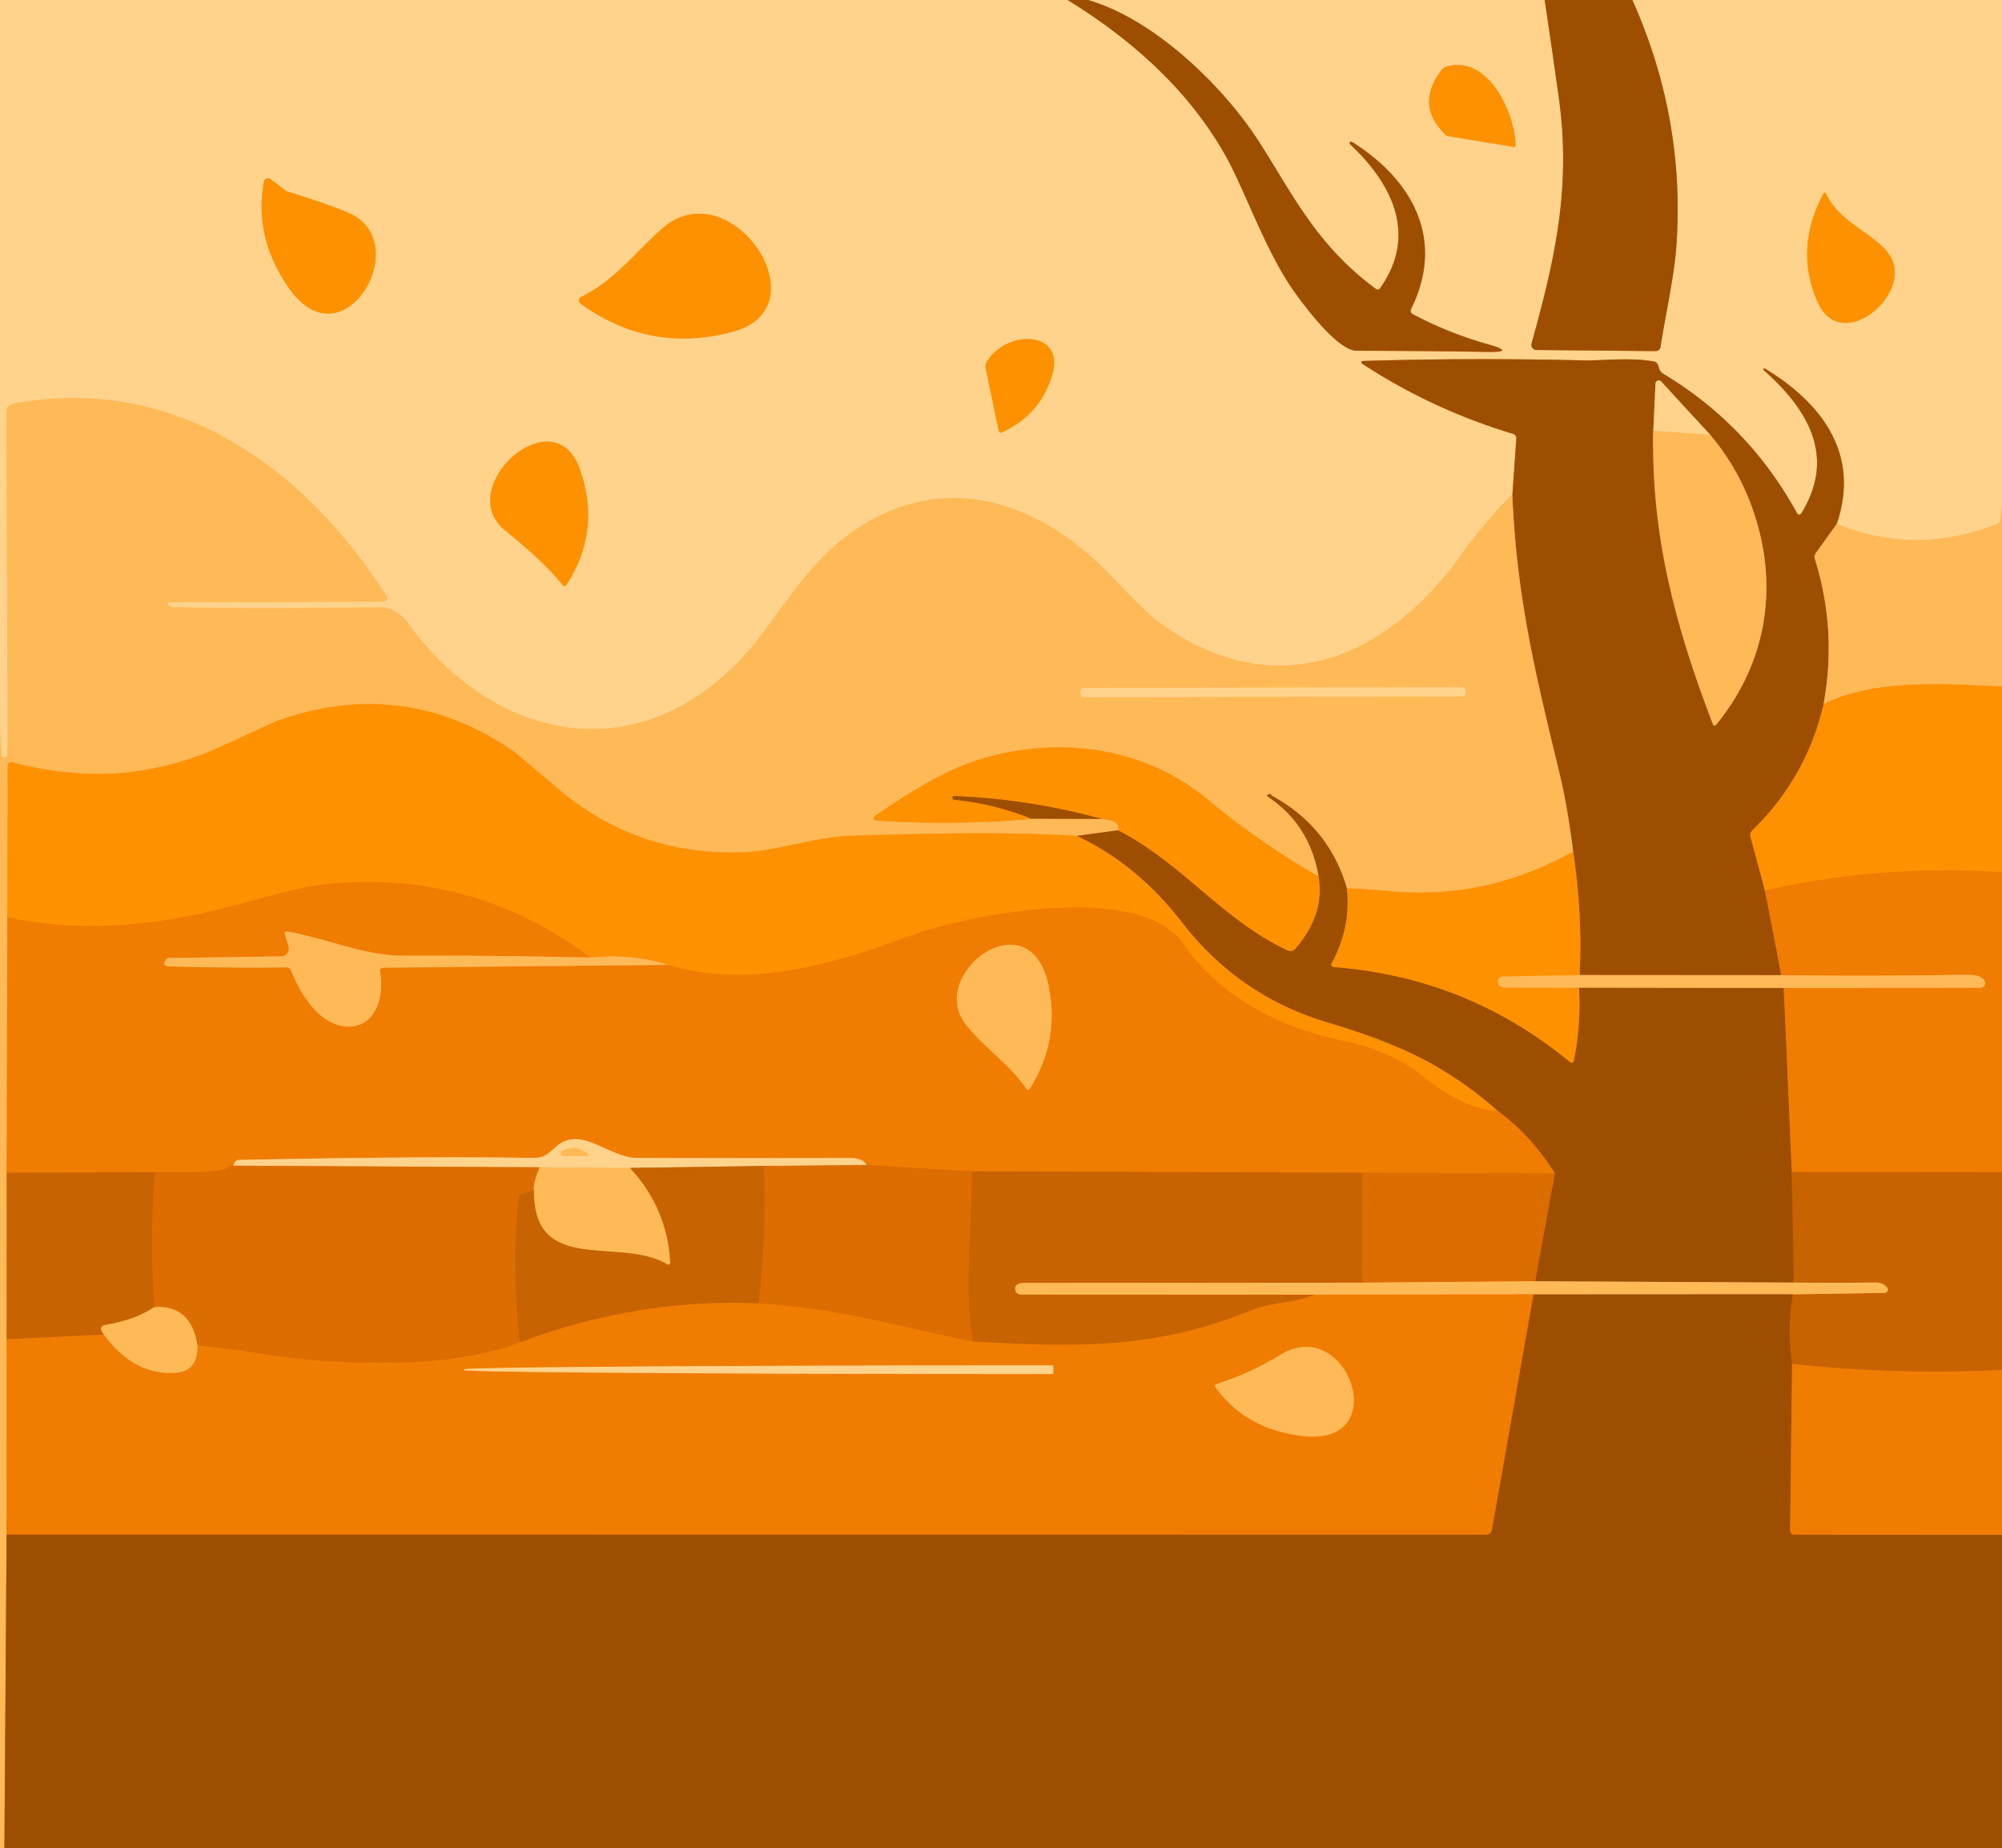 <?xml version="1.0" encoding="UTF-8" standalone="no"?>
<svg xmlns="http://www.w3.org/2000/svg" version="1.2" baseProfile="tiny" viewBox="0.00 0.00 300.00 277.00" width="300.00" height="277.00">
<g stroke-width="5.00" fill="none" stroke-linecap="butt">
<path stroke="#cf9146" vector-effect="non-scaling-stroke" d="
  M 159.98 0.00
  Q 175.91 9.79 183.48 23.03
  C 186.47 28.26 189.54 37.40 193.73 43.40
  C 195.36 45.74 200.42 52.56 203.30 52.56
  Q 214.39 52.60 222.77 52.74
  Q 227.33 52.83 222.94 51.59
  Q 217.10 49.95 211.72 47.09
  Q 211.20 46.81 211.46 46.28
  C 216.62 35.85 211.63 26.92 202.59 21.26
  A 0.23 0.23 0.0 0 0 202.31 21.62
  C 208.55 27.45 212.49 35.16 206.83 43.16
  Q 206.55 43.57 206.15 43.28
  C 196.98 36.54 193.41 28.49 188.40 20.84
  C 183.07 12.71 172.88 2.84 163.03 0.00"
/>
<path stroke="#cf9146" vector-effect="non-scaling-stroke" d="
  M 231.47 0.00
  Q 232.56 7.29 233.58 14.58
  C 235.46 28.07 233.05 38.69 229.50 51.50
  A 0.75 0.75 0.0 0 0 230.21 52.45
  L 248.07 52.62
  A 0.76 0.75 4.8 0 0 248.83 51.98
  C 249.60 47.03 250.87 41.49 251.20 36.93
  Q 252.57 17.82 244.61 0.00"
/>
<path stroke="#ffc671" vector-effect="non-scaling-stroke" d="
  M 300.00 75.55
  L 299.73 77.92
  Q 299.68 78.38 299.25 78.54
  Q 287.05 83.33 275.24 78.51"
/>
<path stroke="#cf9146" vector-effect="non-scaling-stroke" d="
  M 275.24 78.51
  C 278.82 68.00 272.95 60.36 264.45 55.22
  A 0.15 0.15 0.0 0 0 264.28 55.46
  C 270.89 61.32 275.20 68.40 269.92 76.95
  A 0.36 0.36 0.0 0 1 269.29 76.93
  Q 262.09 63.74 249.20 55.99
  Q 248.77 55.73 248.63 55.26
  L 248.47 54.76
  Q 248.31 54.26 247.79 54.17
  C 244.13 53.52 240.07 54.08 237.11 54.01
  Q 220.88 53.61 204.53 54.09
  Q 203.51 54.12 204.37 54.67
  Q 214.79 61.43 226.73 65.02
  A 0.69 0.69 0.0 0 1 227.22 65.73
  L 226.63 74.20"
/>
<path stroke="#ffc671" vector-effect="non-scaling-stroke" d="
  M 226.63 74.20
  Q 222.43 78.24 219.15 82.89
  C 207.83 98.93 190.81 105.95 173.43 93.07
  Q 171.72 91.80 166.58 86.39
  C 155.25 74.46 139.87 69.81 125.91 81.09
  C 120.32 85.61 116.35 92.58 112.68 96.92
  C 96.85 115.69 74.56 111.87 61.13 93.39
  Q 59.37 90.98 56.69 91.02
  Q 37.61 91.29 26.00 90.99
  Q 25.53 90.98 25.29 90.69
  Q 24.94 90.26 25.50 90.26
  L 57.43 90.16
  A 0.56 0.55 -16.2 0 0 57.90 89.31
  C 45.57 69.92 26.09 56.04 2.09 60.49
  Q 0.95 60.70 0.96 61.86
  L 1.15 113.13
  A 0.38 0.38 0.0 0 1 0.80 113.51
  Q 0.61 113.53 0.45 113.49
  Q 0.20 113.42 0.19 113.16
  L 0.00 108.68"
/>
<path stroke="#ffc671" vector-effect="non-scaling-stroke" d="
  M 0.00 104.20
  L 0.00 57.43"
/>
<path stroke="#ffb246" vector-effect="non-scaling-stroke" d="
  M 227.11 21.80
  C 227.05 17.08 223.11 8.23 216.84 9.96
  Q 216.33 10.10 216.00 10.52
  Q 211.99 15.81 216.66 20.22
  A 0.76 0.73 70.8 0 0 217.03 20.41
  L 226.86 22.02
  Q 227.12 22.07 227.11 21.80"
/>
<path stroke="#ffb246" vector-effect="non-scaling-stroke" d="
  M 52.81 32.19
  Q 50.51 31.01 42.95 28.66
  A 0.64 0.54 68.2 0 1 42.78 28.57
  Q 41.71 27.67 40.51 26.84
  A 0.63 0.62 -67.8 0 0 39.54 27.25
  Q 38.02 35.78 43.40 43.32
  C 51.45 54.58 61.85 36.83 52.81 32.19"
/>
<path stroke="#ffb246" vector-effect="non-scaling-stroke" d="
  M 273.19 29.11
  Q 268.85 37.38 272.38 45.30
  C 275.83 53.05 286.12 44.52 283.53 38.91
  C 281.87 35.31 275.82 33.72 273.69 29.12
  Q 273.45 28.61 273.19 29.11"
/>
<path stroke="#ffb246" vector-effect="non-scaling-stroke" d="
  M 99.11 34.35
  C 94.97 38.07 92.20 41.94 87.07 44.51
  A 0.58 0.58 0.0 0 0 86.99 45.50
  Q 97.47 53.09 109.92 49.68
  C 123.53 45.94 109.33 25.17 99.11 34.35"
/>
<path stroke="#ffb246" vector-effect="non-scaling-stroke" d="
  M 157.70 56.12
  C 159.64 49.40 150.70 49.38 147.87 54.24
  Q 147.60 54.69 147.71 55.19
  L 149.64 64.50
  Q 149.75 64.99 150.20 64.78
  Q 155.98 62.08 157.70 56.12"
/>
<path stroke="#ffb246" vector-effect="non-scaling-stroke" d="
  M 86.87 70.25
  C 82.93 59.33 67.78 73.17 75.75 79.55
  Q 81.42 84.10 84.31 87.67
  Q 84.63 88.06 84.91 87.63
  Q 90.17 79.41 86.87 70.25"
/>
<path stroke="#cf842c" vector-effect="non-scaling-stroke" d="
  M 275.24 78.51
  L 272.10 82.89
  Q 271.81 83.29 271.96 83.77
  Q 275.29 94.42 273.27 105.52"
/>
<path stroke="#ce7001" vector-effect="non-scaling-stroke" d="
  M 273.27 105.52
  Q 270.72 116.54 262.55 124.48
  A 0.93 0.92 -29.8 0 0 262.30 125.38
  L 264.48 133.46"
/>
<path stroke="#c76501" vector-effect="non-scaling-stroke" d="
  M 264.48 133.46
  L 266.93 146.15"
/>
<path stroke="#cf842c" vector-effect="non-scaling-stroke" d="
  M 266.93 146.15
  L 236.70 146.13"
/>
<path stroke="#ce7001" vector-effect="non-scaling-stroke" d="
  M 236.70 146.13
  Q 237.17 137.11 235.73 127.62"
/>
<path stroke="#cf842c" vector-effect="non-scaling-stroke" d="
  M 235.73 127.62
  Q 234.90 120.94 233.77 116.24
  C 230.40 102.17 227.28 90.16 226.63 74.20"
/>
<path stroke="#cf842c" vector-effect="non-scaling-stroke" d="
  M 247.75 64.57
  C 247.39 80.34 251.12 94.02 256.65 108.47
  Q 256.86 109.00 257.21 108.56
  C 264.13 100.06 266.35 89.63 263.47 78.98
  Q 261.35 71.17 256.28 65.18"
/>
<path stroke="#cf9146" vector-effect="non-scaling-stroke" d="
  M 256.28 65.18
  L 248.92 57.17
  A 0.49 0.49 0.0 0 0 248.08 57.48
  L 247.75 64.57"
/>
<path stroke="#ffc671" vector-effect="non-scaling-stroke" d="
  M 256.28 65.18
  L 247.75 64.57"
/>
<path stroke="#ffa52c" vector-effect="non-scaling-stroke" d="
  M 235.73 127.62
  Q 222.72 134.92 208.34 133.56
  Q 205.00 133.25 201.83 133.16"
/>
<path stroke="#cf842c" vector-effect="non-scaling-stroke" d="
  M 201.83 133.16
  Q 199.18 123.92 190.52 119.22
  Q 190.50 118.89 190.09 119.05
  Q 189.70 119.20 190.05 119.44
  Q 196.30 123.62 197.60 131.36"
/>
<path stroke="#ffa52c" vector-effect="non-scaling-stroke" d="
  M 197.60 131.36
  Q 188.66 126.24 181.07 119.90
  C 171.54 111.94 158.93 110.28 147.25 113.68
  C 141.61 115.32 136.16 118.89 131.11 122.28
  A 0.37 0.37 0.0 0 0 131.29 122.96
  Q 142.86 123.78 154.58 122.69"
/>
<path stroke="#cf842c" vector-effect="non-scaling-stroke" d="
  M 154.58 122.69
  L 165.03 122.72"
/>
<path stroke="#ffa52c" vector-effect="non-scaling-stroke" d="
  M 165.03 122.72
  Q 168.04 122.93 167.53 124.44"
/>
<path stroke="#cf842c" vector-effect="non-scaling-stroke" d="
  M 167.53 124.44
  L 161.40 125.28"
/>
<path stroke="#ffa52c" vector-effect="non-scaling-stroke" d="
  M 161.40 125.28
  C 150.10 124.60 138.93 124.93 127.71 125.25
  C 122.10 125.41 116.58 127.56 111.15 127.74
  Q 95.53 128.23 83.82 118.37
  Q 77.12 112.73 77.11 112.72
  Q 60.66 101.25 41.48 108.06
  Q 41.45 108.06 33.20 111.85
  Q 18.36 118.66 1.77 114.24
  A 0.50 0.50 0.0 0 0 1.15 114.72
  L 1.10 137.47"
/>
<path stroke="#f89b2c" vector-effect="non-scaling-stroke" d="
  M 1.10 137.47
  L 1.01 175.76"
/>
<path stroke="#e38e2c" vector-effect="non-scaling-stroke" d="
  M 1.01 175.76
  L 1.00 200.72"
/>
<path stroke="#f89b2c" vector-effect="non-scaling-stroke" d="
  M 1.00 200.72
  L 0.99 229.98"
/>
<path stroke="#cf842c" vector-effect="non-scaling-stroke" d="
  M 0.99 229.98
  L 0.66 277.00"
/>
<path stroke="#ffc671" vector-effect="non-scaling-stroke" d="
  M 219.67 103.67
  A 0.67 0.67 0.0 0 0 218.999 103.001
  L 162.539 103.099
  A 0.67 0.67 0.0 0 0 161.87 103.77
  L 161.87 103.81
  A 0.67 0.67 0.0 0 0 162.541 104.479
  L 219.001 104.381
  A 0.67 0.67 0.0 0 0 219.67 103.71
  L 219.67 103.67"
/>
<path stroke="#ffa52c" vector-effect="non-scaling-stroke" d="
  M 300.00 102.89
  C 291.57 102.51 281.05 101.68 273.27 105.52"
/>
<path stroke="#f78701" vector-effect="non-scaling-stroke" d="
  M 300.00 130.71
  Q 281.85 129.54 264.48 133.46"
/>
<path stroke="#ce7001" vector-effect="non-scaling-stroke" d="
  M 161.40 125.28
  Q 170.44 129.54 177.09 138.18
  Q 185.60 149.23 198.90 153.22
  C 208.89 156.21 216.46 159.39 224.44 166.50"
/>
<path stroke="#f78701" vector-effect="non-scaling-stroke" d="
  M 224.44 166.50
  Q 219.56 166.37 213.06 161.19
  Q 208.32 157.42 201.05 155.94
  C 191.83 154.06 182.67 149.31 177.34 141.48
  C 170.90 132.01 144.99 137.04 136.08 140.36
  C 124.91 144.52 112.00 148.31 100.11 144.61"
/>
<path stroke="#ffa52c" vector-effect="non-scaling-stroke" d="
  M 100.11 144.61
  Q 94.95 142.91 88.54 143.51"
/>
<path stroke="#f78701" vector-effect="non-scaling-stroke" d="
  M 88.54 143.51
  Q 70.21 129.92 47.87 132.64
  Q 44.91 133.00 36.16 135.43
  C 24.88 138.56 12.74 140.06 1.10 137.47"
/>
<path stroke="#ce7001" vector-effect="non-scaling-stroke" d="
  M 197.60 131.36
  Q 198.59 136.97 194.15 142.18
  A 1.05 1.03 32.3 0 1 192.91 142.45
  C 183.02 137.75 177.16 129.38 167.53 124.44"
/>
<path stroke="#ce7001" vector-effect="non-scaling-stroke" d="
  M 165.03 122.72
  Q 154.12 119.73 142.91 119.30
  Q 142.80 119.29 142.77 119.40
  Q 142.74 119.51 142.75 119.68
  Q 142.77 119.83 142.91 119.84
  Q 148.97 120.45 154.58 122.69"
/>
<path stroke="#ce7001" vector-effect="non-scaling-stroke" d="
  M 201.83 133.16
  Q 202.47 138.92 199.60 144.29
  Q 199.28 144.89 199.96 144.94
  Q 219.87 146.50 235.19 159.11
  Q 235.71 159.54 235.85 158.88
  Q 236.96 153.36 236.59 148.02"
/>
<path stroke="#cf842c" vector-effect="non-scaling-stroke" d="
  M 236.59 148.02
  L 267.30 148.06"
/>
<path stroke="#c76501" vector-effect="non-scaling-stroke" d="
  M 267.30 148.06
  L 268.50 175.65"
/>
<path stroke="#b35901" vector-effect="non-scaling-stroke" d="
  M 268.50 175.65
  L 268.83 192.22"
/>
<path stroke="#cf842c" vector-effect="non-scaling-stroke" d="
  M 268.83 192.22
  L 230.04 192.02"
/>
<path stroke="#bd5e01" vector-effect="non-scaling-stroke" d="
  M 230.04 192.02
  L 232.99 175.85"
/>
<path stroke="#c76501" vector-effect="non-scaling-stroke" d="
  M 232.99 175.85
  Q 229.35 170.06 224.44 166.50"
/>
<path stroke="#ffa52c" vector-effect="non-scaling-stroke" d="
  M 236.70 146.13
  L 225.21 146.35
  A 0.82 0.79 67.5 0 0 224.68 147.72
  Q 224.71 147.75 224.93 147.90
  A 0.60 0.59 61.8 0 0 225.26 148.00
  L 236.59 148.02"
/>
<path stroke="#dc7001" vector-effect="non-scaling-stroke" d="
  M 300.00 175.68
  L 268.50 175.65"
/>
<path stroke="#f89b2c" vector-effect="non-scaling-stroke" d="
  M 267.30 148.06
  L 296.77 148.04
  A 0.71 0.71 0.0 0 0 297.30 146.86
  Q 296.59 146.06 294.99 146.08
  Q 281.05 146.33 266.93 146.15"
/>
<path stroke="#f89b2c" vector-effect="non-scaling-stroke" d="
  M 88.54 143.51
  Q 74.38 143.18 60.30 143.23
  C 54.84 143.25 48.65 140.59 43.13 139.62
  Q 42.52 139.51 42.70 140.10
  L 43.23 141.85
  A 1.15 1.14 -8.9 0 1 42.15 143.33
  L 25.31 143.57
  A 0.41 0.41 0.0 0 0 25.02 143.69
  Q 23.90 144.79 25.52 144.83
  Q 34.13 145.08 42.90 144.98
  Q 43.44 144.98 43.63 145.47
  C 45.00 149.01 47.87 153.65 51.99 153.85
  C 56.39 154.07 57.65 149.12 56.94 145.65
  A 0.52 0.51 -6.4 0 1 57.44 145.03
  L 100.11 144.61"
/>
<path stroke="#e67501" vector-effect="non-scaling-stroke" d="
  M 232.99 175.85
  L 204.14 175.76"
/>
<path stroke="#dc7001" vector-effect="non-scaling-stroke" d="
  M 204.14 175.76
  L 145.64 175.56"
/>
<path stroke="#e67501" vector-effect="non-scaling-stroke" d="
  M 145.64 175.56
  L 129.84 174.60"
/>
<path stroke="#f8a846" vector-effect="non-scaling-stroke" d="
  M 129.84 174.60
  Q 129.34 173.55 127.24 173.55
  Q 111.31 173.59 95.37 173.53
  C 91.24 173.51 87.02 168.56 83.32 171.87
  C 81.50 173.49 81.36 173.57 79.00 173.53
  Q 63.87 173.26 35.75 173.84
  Q 35.22 173.85 34.97 174.70"
/>
<path stroke="#e67501" vector-effect="non-scaling-stroke" d="
  M 34.97 174.70
  Q 34.68 174.71 34.13 175.02
  C 32.45 175.97 25.26 175.63 23.16 175.69"
/>
<path stroke="#dc7001" vector-effect="non-scaling-stroke" d="
  M 23.16 175.69
  L 1.01 175.76"
/>
<path stroke="#f89b2c" vector-effect="non-scaling-stroke" d="
  M 157.20 148.03
  C 154.58 134.14 138.78 145.88 144.70 153.50
  C 147.50 157.11 151.12 159.29 153.76 163.12
  Q 154.07 163.56 154.36 163.10
  Q 158.73 156.13 157.20 148.03"
/>
<path stroke="#eea046" vector-effect="non-scaling-stroke" d="
  M 129.84 174.60
  L 114.44 174.74"
/>
<path stroke="#e39b46" vector-effect="non-scaling-stroke" d="
  M 114.44 174.74
  L 94.41 175.04"
/>
<path stroke="#ffc671" vector-effect="non-scaling-stroke" d="
  M 94.41 175.04
  L 80.87 174.94"
/>
<path stroke="#eea046" vector-effect="non-scaling-stroke" d="
  M 80.87 174.94
  L 34.97 174.70"
/>
<path stroke="#ffc671" vector-effect="non-scaling-stroke" d="
  M 87.92 172.80
  Q 86.22 171.46 84.29 172.45
  A 0.42 0.42 0.0 0 0 84.48 173.25
  L 87.76 173.25
  Q 88.50 173.25 87.92 172.80"
/>
<path stroke="#ee932c" vector-effect="non-scaling-stroke" d="
  M 80.87 174.94
  Q 79.88 177.25 80.01 178.37"
/>
<path stroke="#d26801" vector-effect="non-scaling-stroke" d="
  M 80.01 178.37
  L 78.19 178.89
  Q 77.73 179.02 77.69 179.49
  Q 76.68 190.44 77.89 201.20"
/>
<path stroke="#e67501" vector-effect="non-scaling-stroke" d="
  M 77.89 201.20
  Q 70.90 203.91 60.74 204.19
  Q 49.08 204.51 39.60 202.97
  Q 34.54 202.14 29.59 201.70"
/>
<path stroke="#ee932c" vector-effect="non-scaling-stroke" d="
  M 29.59 201.70
  Q 28.68 195.52 23.11 195.89"
/>
<path stroke="#d26801" vector-effect="non-scaling-stroke" d="
  M 23.11 195.89
  Q 22.40 186.11 23.16 175.69"
/>
<path stroke="#d26801" vector-effect="non-scaling-stroke" d="
  M 145.64 175.56
  C 145.71 183.52 144.38 193.59 145.79 201.05"
/>
<path stroke="#e67501" vector-effect="non-scaling-stroke" d="
  M 145.79 201.05
  C 134.90 198.91 126.46 196.17 113.67 195.34"
/>
<path stroke="#d26801" vector-effect="non-scaling-stroke" d="
  M 113.67 195.34
  Q 114.86 185.02 114.44 174.74"
/>
<path stroke="#e38e2c" vector-effect="non-scaling-stroke" d="
  M 94.41 175.04
  Q 99.96 181.02 100.44 189.07
  Q 100.48 189.77 99.87 189.42
  C 92.76 185.31 79.84 191.21 80.01 178.37"
/>
<path stroke="#dc7001" vector-effect="non-scaling-stroke" d="
  M 113.67 195.34
  Q 95.54 194.56 77.89 201.20"
/>
<path stroke="#e38e2c" vector-effect="non-scaling-stroke" d="
  M 23.11 195.89
  Q 20.34 197.81 15.81 198.56
  Q 14.60 198.76 15.56 200.02"
/>
<path stroke="#dc7001" vector-effect="non-scaling-stroke" d="
  M 15.56 200.02
  L 1.00 200.72"
/>
<path stroke="#d26801" vector-effect="non-scaling-stroke" d="
  M 204.14 175.76
  L 204.12 192.23"
/>
<path stroke="#e38e2c" vector-effect="non-scaling-stroke" d="
  M 204.12 192.23
  Q 178.97 192.27 153.50 192.28
  Q 152.03 192.28 152.13 193.24
  A 0.86 0.85 87.0 0 0 152.98 194.01
  L 197.06 194.03"
/>
<path stroke="#dc7001" vector-effect="non-scaling-stroke" d="
  M 197.06 194.03
  C 193.82 195.33 190.62 195.11 187.43 196.41
  C 173.29 202.18 161.59 201.95 145.79 201.05"
/>
<path stroke="#ee932c" vector-effect="non-scaling-stroke" d="
  M 230.04 192.02
  L 204.12 192.23"
/>
<path stroke="#dc7001" vector-effect="non-scaling-stroke" d="
  M 300.00 205.31
  Q 284.17 206.11 268.54 204.40"
/>
<path stroke="#b35901" vector-effect="non-scaling-stroke" d="
  M 268.54 204.40
  Q 267.74 199.00 268.69 193.98"
/>
<path stroke="#e38e2c" vector-effect="non-scaling-stroke" d="
  M 268.69 193.98
  L 282.41 193.77
  A 0.49 0.49 0.0 0 0 282.80 193.00
  Q 282.25 192.20 280.99 192.21
  Q 274.81 192.28 268.83 192.22"
/>
<path stroke="#cf842c" vector-effect="non-scaling-stroke" d="
  M 268.69 193.98
  L 229.79 194.00"
/>
<path stroke="#f89b2c" vector-effect="non-scaling-stroke" d="
  M 229.79 194.00
  L 197.06 194.03"
/>
<path stroke="#c76501" vector-effect="non-scaling-stroke" d="
  M 268.54 204.40
  L 268.25 229.42
  A 0.57 0.57 0.0 0 0 268.82 230.00
  L 300.00 230.02"
/>
<path stroke="#c76501" vector-effect="non-scaling-stroke" d="
  M 0.99 229.98
  L 222.64 230.00
  Q 223.43 230.00 223.57 229.22
  L 229.79 194.00"
/>
<path stroke="#f89b2c" vector-effect="non-scaling-stroke" d="
  M 15.56 200.02
  Q 20.06 206.11 26.25 205.75
  Q 29.64 205.55 29.59 201.70"
/>
<path stroke="#f89b2c" vector-effect="non-scaling-stroke" d="
  M 195.24 215.22
  C 208.95 216.82 201.94 196.86 191.84 203.06
  Q 187.45 205.76 182.45 207.38
  Q 181.88 207.57 182.23 208.05
  Q 186.79 214.24 195.24 215.22"
/>
<path stroke="#f8a846" vector-effect="non-scaling-stroke" d="
  M 157.83 205.77
  L 157.83 204.79
  A 0.16 0.16 0.0 0 0 157.67 204.63
  L 157.53 204.63
  A 88.02 0.60 0.0 0 0 69.51 205.23
  L 69.51 205.33
  A 88.02 0.60 0.0 0 0 157.53 205.93
  L 157.67 205.93
  A 0.16 0.16 0.0 0 0 157.83 205.77"
/>
</g>
<path fill="#ffd38b" d="
  M 0.00 0.00
  L 159.98 0.00
  Q 175.91 9.79 183.48 23.03
  C 186.47 28.26 189.54 37.40 193.73 43.40
  C 195.36 45.74 200.42 52.56 203.30 52.56
  Q 214.39 52.60 222.77 52.74
  Q 227.33 52.83 222.94 51.59
  Q 217.10 49.95 211.72 47.09
  Q 211.20 46.81 211.46 46.28
  C 216.62 35.85 211.63 26.92 202.59 21.26
  A 0.23 0.23 0.0 0 0 202.31 21.62
  C 208.55 27.45 212.49 35.16 206.83 43.16
  Q 206.55 43.57 206.15 43.28
  C 196.98 36.54 193.41 28.49 188.40 20.84
  C 183.07 12.71 172.88 2.84 163.03 0.00
  L 231.47 0.00
  Q 232.56 7.29 233.58 14.58
  C 235.46 28.07 233.05 38.69 229.50 51.50
  A 0.75 0.75 0.0 0 0 230.21 52.45
  L 248.07 52.62
  A 0.76 0.75 4.8 0 0 248.83 51.98
  C 249.60 47.03 250.87 41.49 251.20 36.93
  Q 252.57 17.82 244.61 0.00
  L 300.00 0.00
  L 300.00 75.55
  L 299.73 77.92
  Q 299.68 78.38 299.25 78.54
  Q 287.05 83.33 275.24 78.51
  C 278.82 68.00 272.95 60.36 264.45 55.22
  A 0.15 0.15 0.0 0 0 264.28 55.46
  C 270.89 61.32 275.20 68.40 269.92 76.95
  A 0.36 0.36 0.0 0 1 269.29 76.93
  Q 262.09 63.74 249.20 55.99
  Q 248.77 55.73 248.63 55.26
  L 248.47 54.76
  Q 248.31 54.26 247.79 54.17
  C 244.13 53.52 240.07 54.08 237.11 54.01
  Q 220.88 53.61 204.53 54.09
  Q 203.51 54.12 204.37 54.67
  Q 214.79 61.43 226.73 65.02
  A 0.69 0.69 0.0 0 1 227.22 65.73
  L 226.63 74.20
  Q 222.43 78.24 219.15 82.89
  C 207.83 98.93 190.81 105.95 173.43 93.07
  Q 171.72 91.80 166.58 86.39
  C 155.25 74.46 139.87 69.81 125.91 81.09
  C 120.32 85.61 116.35 92.58 112.68 96.92
  C 96.85 115.69 74.56 111.87 61.13 93.39
  Q 59.37 90.98 56.69 91.02
  Q 37.61 91.29 26.00 90.99
  Q 25.53 90.98 25.29 90.69
  Q 24.94 90.26 25.50 90.26
  L 57.43 90.16
  A 0.56 0.55 -16.2 0 0 57.90 89.31
  C 45.57 69.92 26.09 56.04 2.09 60.49
  Q 0.95 60.70 0.96 61.86
  L 1.15 113.13
  A 0.38 0.38 0.0 0 1 0.80 113.51
  Q 0.61 113.53 0.45 113.49
  Q 0.20 113.42 0.19 113.16
  L 0.00 108.68
  L 0.00 104.20
  L 0.00 57.43
  L 0.00 0.00
  Z
  M 227.11 21.80
  C 227.05 17.08 223.11 8.23 216.84 9.96
  Q 216.33 10.10 216.00 10.52
  Q 211.99 15.81 216.66 20.22
  A 0.76 0.73 70.8 0 0 217.03 20.41
  L 226.86 22.02
  Q 227.12 22.07 227.11 21.80
  Z
  M 52.81 32.19
  Q 50.51 31.01 42.95 28.66
  A 0.64 0.54 68.2 0 1 42.78 28.57
  Q 41.71 27.67 40.51 26.84
  A 0.63 0.62 -67.8 0 0 39.54 27.25
  Q 38.02 35.78 43.40 43.32
  C 51.45 54.58 61.85 36.83 52.81 32.19
  Z
  M 273.19 29.11
  Q 268.85 37.38 272.38 45.30
  C 275.83 53.05 286.12 44.52 283.53 38.91
  C 281.87 35.31 275.82 33.72 273.69 29.12
  Q 273.45 28.61 273.19 29.11
  Z
  M 99.11 34.35
  C 94.97 38.07 92.20 41.94 87.07 44.51
  A 0.58 0.58 0.0 0 0 86.99 45.50
  Q 97.47 53.09 109.92 49.68
  C 123.53 45.94 109.33 25.17 99.11 34.35
  Z
  M 157.70 56.12
  C 159.64 49.40 150.70 49.38 147.87 54.24
  Q 147.60 54.69 147.71 55.19
  L 149.64 64.50
  Q 149.75 64.99 150.20 64.78
  Q 155.98 62.08 157.70 56.12
  Z
  M 86.87 70.25
  C 82.93 59.33 67.78 73.17 75.75 79.55
  Q 81.42 84.10 84.31 87.67
  Q 84.63 88.06 84.91 87.63
  Q 90.17 79.41 86.87 70.25
  Z"
/>
<path fill="#9e4e01" d="
  M 159.98 0.00
  L 163.03 0.00
  C 172.88 2.84 183.07 12.71 188.40 20.84
  C 193.41 28.49 196.98 36.54 206.15 43.28
  Q 206.55 43.57 206.83 43.16
  C 212.49 35.16 208.55 27.45 202.31 21.62
  A 0.23 0.23 0.0 0 1 202.59 21.26
  C 211.63 26.92 216.62 35.85 211.46 46.28
  Q 211.20 46.81 211.72 47.09
  Q 217.10 49.95 222.94 51.59
  Q 227.33 52.83 222.77 52.74
  Q 214.39 52.60 203.30 52.56
  C 200.42 52.56 195.36 45.74 193.73 43.40
  C 189.54 37.40 186.47 28.26 183.48 23.03
  Q 175.91 9.79 159.98 0.00
  Z"
/>
<path fill="#9e4e01" d="
  M 231.47 0.00
  L 244.61 0.00
  Q 252.57 17.82 251.20 36.93
  C 250.87 41.49 249.60 47.03 248.83 51.98
  A 0.76 0.75 4.8 0 1 248.07 52.62
  L 230.21 52.45
  A 0.75 0.75 0.0 0 1 229.50 51.50
  C 233.05 38.69 235.46 28.07 233.58 14.58
  Q 232.56 7.29 231.47 0.00
  Z"
/>
<path fill="#fe9100" d="
  M 216.84 9.96
  C 223.11 8.23 227.05 17.08 227.11 21.80
  Q 227.12 22.07 226.86 22.02
  L 217.03 20.41
  A 0.76 0.73 70.8 0 1 216.66 20.22
  Q 211.99 15.81 216.00 10.52
  Q 216.33 10.10 216.84 9.96
  Z"
/>
<path fill="#fe9100" d="
  M 52.81 32.19
  C 61.85 36.83 51.45 54.58 43.40 43.32
  Q 38.02 35.78 39.54 27.25
  A 0.63 0.62 -67.8 0 1 40.51 26.84
  Q 41.71 27.67 42.78 28.57
  A 0.64 0.54 68.2 0 0 42.95 28.66
  Q 50.51 31.01 52.81 32.19
  Z"
/>
<path fill="#fe9100" d="
  M 273.19 29.11
  Q 273.45 28.61 273.69 29.12
  C 275.82 33.72 281.87 35.31 283.53 38.91
  C 286.12 44.52 275.83 53.05 272.38 45.30
  Q 268.85 37.38 273.19 29.11
  Z"
/>
<path fill="#fe9100" d="
  M 87.07 44.51
  C 92.20 41.94 94.97 38.07 99.11 34.35
  C 109.33 25.17 123.53 45.94 109.92 49.68
  Q 97.47 53.09 86.99 45.50
  A 0.58 0.58 0.0 0 1 87.07 44.51
  Z"
/>
<path fill="#fe9100" d="
  M 147.87 54.24
  C 150.70 49.38 159.64 49.40 157.70 56.12
  Q 155.98 62.08 150.20 64.78
  Q 149.75 64.99 149.64 64.50
  L 147.71 55.19
  Q 147.60 54.69 147.87 54.24
  Z"
/>
<path fill="#9e4e01" d="
  M 275.24 78.51
  L 272.10 82.89
  Q 271.81 83.29 271.96 83.77
  Q 275.29 94.42 273.27 105.52
  Q 270.72 116.54 262.55 124.48
  A 0.93 0.92 -29.8 0 0 262.30 125.38
  L 264.48 133.46
  L 266.93 146.15
  L 236.70 146.13
  Q 237.17 137.11 235.73 127.62
  Q 234.90 120.94 233.77 116.24
  C 230.40 102.17 227.28 90.16 226.63 74.20
  L 227.22 65.73
  A 0.69 0.69 0.0 0 0 226.73 65.02
  Q 214.79 61.43 204.37 54.67
  Q 203.51 54.12 204.53 54.09
  Q 220.88 53.61 237.11 54.01
  C 240.07 54.08 244.13 53.52 247.79 54.17
  Q 248.31 54.26 248.47 54.76
  L 248.63 55.26
  Q 248.77 55.73 249.20 55.99
  Q 262.09 63.74 269.29 76.93
  A 0.36 0.36 0.0 0 0 269.92 76.95
  C 275.20 68.40 270.89 61.32 264.28 55.46
  A 0.15 0.15 0.0 0 1 264.45 55.22
  C 272.95 60.36 278.82 68.00 275.24 78.51
  Z
  M 247.75 64.57
  C 247.39 80.34 251.12 94.02 256.65 108.47
  Q 256.86 109.00 257.21 108.56
  C 264.13 100.06 266.35 89.63 263.47 78.98
  Q 261.35 71.17 256.28 65.18
  L 248.92 57.17
  A 0.49 0.49 0.0 0 0 248.08 57.48
  L 247.75 64.57
  Z"
/>
<path fill="#ffd38b" d="
  M 256.28 65.18
  L 247.75 64.57
  L 248.08 57.48
  A 0.49 0.49 0.0 0 1 248.92 57.17
  L 256.28 65.18
  Z"
/>
<path fill="#ffb957" d="
  M 0.00 57.43
  L 0.00 104.20
  L 0.00 57.43
  Z"
/>
<path fill="#ffb957" d="
  M 226.63 74.20
  C 227.28 90.16 230.40 102.17 233.77 116.24
  Q 234.90 120.94 235.73 127.62
  Q 222.72 134.92 208.34 133.56
  Q 205.00 133.25 201.83 133.16
  Q 199.18 123.92 190.52 119.22
  Q 190.50 118.89 190.09 119.05
  Q 189.70 119.20 190.05 119.44
  Q 196.30 123.62 197.60 131.36
  Q 188.66 126.24 181.07 119.90
  C 171.54 111.94 158.93 110.28 147.25 113.68
  C 141.61 115.32 136.16 118.89 131.11 122.28
  A 0.37 0.37 0.0 0 0 131.29 122.96
  Q 142.86 123.78 154.58 122.69
  L 165.03 122.72
  Q 168.04 122.93 167.53 124.44
  L 161.40 125.28
  C 150.10 124.60 138.93 124.93 127.71 125.25
  C 122.10 125.41 116.58 127.56 111.15 127.74
  Q 95.53 128.23 83.82 118.37
  Q 77.12 112.73 77.11 112.72
  Q 60.66 101.25 41.48 108.06
  Q 41.45 108.06 33.20 111.85
  Q 18.36 118.66 1.77 114.24
  A 0.50 0.50 0.0 0 0 1.15 114.72
  L 1.10 137.47
  L 1.01 175.76
  L 1.00 200.72
  L 0.99 229.98
  L 0.66 277.00
  L 0.00 277.00
  L 0.00 108.68
  L 0.19 113.16
  Q 0.20 113.42 0.45 113.49
  Q 0.61 113.53 0.80 113.51
  A 0.38 0.38 0.0 0 0 1.15 113.13
  L 0.96 61.86
  Q 0.95 60.70 2.09 60.49
  C 26.09 56.04 45.57 69.92 57.90 89.31
  A 0.56 0.55 -16.2 0 1 57.43 90.16
  L 25.50 90.26
  Q 24.94 90.26 25.29 90.69
  Q 25.53 90.98 26.00 90.99
  Q 37.61 91.29 56.69 91.02
  Q 59.37 90.98 61.13 93.39
  C 74.56 111.87 96.85 115.69 112.68 96.92
  C 116.35 92.58 120.32 85.61 125.91 81.09
  C 139.87 69.81 155.25 74.46 166.58 86.39
  Q 171.72 91.80 173.43 93.07
  C 190.81 105.95 207.83 98.93 219.15 82.89
  Q 222.43 78.24 226.63 74.20
  Z
  M 219.67 103.67
  A 0.67 0.67 0.0 0 0 218.999 103.001
  L 162.539 103.099
  A 0.67 0.67 0.0 0 0 161.87 103.77
  L 161.87 103.81
  A 0.67 0.67 0.0 0 0 162.541 104.479
  L 219.001 104.381
  A 0.67 0.67 0.0 0 0 219.67 103.71
  L 219.67 103.67
  Z"
/>
<path fill="#ffb957" d="
  M 256.28 65.18
  Q 261.35 71.17 263.47 78.98
  C 266.35 89.63 264.13 100.06 257.21 108.56
  Q 256.86 109.00 256.65 108.47
  C 251.12 94.02 247.39 80.34 247.75 64.57
  L 256.28 65.18
  Z"
/>
<path fill="#fe9100" d="
  M 75.75 79.55
  C 67.78 73.17 82.93 59.33 86.87 70.25
  Q 90.17 79.41 84.91 87.63
  Q 84.63 88.06 84.31 87.67
  Q 81.42 84.10 75.75 79.55
  Z"
/>
<path fill="#ffb957" d="
  M 300.00 75.55
  L 300.00 102.89
  C 291.57 102.51 281.05 101.68 273.27 105.52
  Q 275.29 94.42 271.96 83.77
  Q 271.81 83.29 272.10 82.89
  L 275.24 78.51
  Q 287.05 83.33 299.25 78.54
  Q 299.68 78.38 299.73 77.92
  L 300.00 75.55
  Z"
/>
<path fill="#fe9100" d="
  M 300.00 102.89
  L 300.00 130.71
  Q 281.85 129.54 264.48 133.46
  L 262.30 125.38
  A 0.93 0.92 -29.8 0 1 262.55 124.48
  Q 270.72 116.54 273.27 105.52
  C 281.05 101.68 291.57 102.51 300.00 102.89
  Z"
/>
<path fill="#ffd38b" d="
  M 219.67 103.71
  A 0.67 0.67 0.0 0 1 219.001 104.381
  L 162.541 104.479
  A 0.67 0.67 0.0 0 1 161.87 103.81
  L 161.87 103.77
  A 0.67 0.67 0.0 0 1 162.539 103.099
  L 218.999 103.001
  A 0.67 0.67 0.0 0 1 219.67 103.67
  L 219.67 103.71
  Z"
/>
<path fill="#fe9100" d="
  M 161.40 125.28
  Q 170.44 129.54 177.09 138.18
  Q 185.60 149.23 198.90 153.22
  C 208.89 156.21 216.46 159.39 224.44 166.50
  Q 219.56 166.37 213.06 161.19
  Q 208.32 157.42 201.05 155.94
  C 191.83 154.06 182.67 149.31 177.34 141.48
  C 170.90 132.01 144.99 137.04 136.08 140.36
  C 124.91 144.52 112.00 148.31 100.11 144.61
  Q 94.95 142.91 88.54 143.51
  Q 70.21 129.92 47.87 132.64
  Q 44.91 133.00 36.16 135.43
  C 24.88 138.56 12.74 140.06 1.10 137.47
  L 1.15 114.72
  A 0.50 0.50 0.0 0 1 1.77 114.24
  Q 18.36 118.66 33.20 111.85
  Q 41.45 108.06 41.48 108.06
  Q 60.66 101.25 77.11 112.72
  Q 77.12 112.73 83.82 118.37
  Q 95.53 128.23 111.15 127.74
  C 116.58 127.56 122.10 125.41 127.71 125.25
  C 138.93 124.93 150.10 124.60 161.40 125.28
  Z"
/>
<path fill="#fe9100" d="
  M 197.60 131.36
  Q 198.59 136.97 194.15 142.18
  A 1.05 1.03 32.3 0 1 192.91 142.45
  C 183.02 137.75 177.16 129.38 167.53 124.44
  Q 168.04 122.93 165.03 122.72
  Q 154.12 119.73 142.91 119.30
  Q 142.80 119.29 142.77 119.40
  Q 142.74 119.51 142.75 119.68
  Q 142.77 119.83 142.91 119.84
  Q 148.97 120.45 154.58 122.69
  Q 142.86 123.78 131.29 122.96
  A 0.37 0.37 0.0 0 1 131.11 122.28
  C 136.16 118.89 141.61 115.32 147.25 113.68
  C 158.93 110.28 171.54 111.94 181.07 119.90
  Q 188.66 126.24 197.60 131.36
  Z"
/>
<path fill="#9e4e01" d="
  M 201.83 133.16
  Q 202.47 138.92 199.60 144.29
  Q 199.28 144.89 199.96 144.94
  Q 219.87 146.50 235.19 159.11
  Q 235.71 159.54 235.85 158.88
  Q 236.96 153.36 236.59 148.02
  L 267.30 148.06
  L 268.50 175.65
  L 268.83 192.22
  L 230.04 192.02
  L 232.99 175.85
  Q 229.35 170.06 224.44 166.50
  C 216.46 159.39 208.89 156.21 198.90 153.22
  Q 185.60 149.23 177.09 138.18
  Q 170.44 129.54 161.40 125.28
  L 167.53 124.44
  C 177.16 129.38 183.02 137.75 192.91 142.45
  A 1.05 1.03 32.3 0 0 194.15 142.18
  Q 198.59 136.97 197.60 131.36
  Q 196.30 123.62 190.05 119.44
  Q 189.70 119.20 190.09 119.05
  Q 190.50 118.89 190.52 119.22
  Q 199.18 123.92 201.83 133.16
  Z"
/>
<path fill="#9e4e01" d="
  M 165.03 122.72
  L 154.58 122.69
  Q 148.97 120.45 142.91 119.84
  Q 142.77 119.83 142.75 119.68
  Q 142.74 119.51 142.77 119.40
  Q 142.80 119.29 142.91 119.30
  Q 154.12 119.73 165.03 122.72
  Z"
/>
<path fill="#fe9100" d="
  M 235.73 127.62
  Q 237.17 137.11 236.70 146.13
  L 225.21 146.35
  A 0.82 0.79 67.5 0 0 224.68 147.72
  Q 224.71 147.75 224.93 147.90
  A 0.60 0.59 61.8 0 0 225.26 148.00
  L 236.59 148.02
  Q 236.96 153.36 235.85 158.88
  Q 235.71 159.54 235.19 159.11
  Q 219.87 146.50 199.96 144.94
  Q 199.28 144.89 199.60 144.29
  Q 202.47 138.92 201.83 133.16
  Q 205.00 133.25 208.34 133.56
  Q 222.72 134.92 235.73 127.62
  Z"
/>
<path fill="#f07c01" d="
  M 300.00 130.71
  L 300.00 175.68
  L 268.50 175.65
  L 267.30 148.06
  L 296.77 148.04
  A 0.71 0.71 0.0 0 0 297.30 146.86
  Q 296.59 146.06 294.99 146.08
  Q 281.05 146.33 266.93 146.15
  L 264.48 133.46
  Q 281.85 129.54 300.00 130.71
  Z"
/>
<path fill="#f07c01" d="
  M 88.54 143.51
  Q 74.38 143.18 60.30 143.23
  C 54.84 143.25 48.65 140.59 43.13 139.62
  Q 42.52 139.51 42.70 140.10
  L 43.23 141.85
  A 1.15 1.14 -8.9 0 1 42.15 143.33
  L 25.31 143.57
  A 0.41 0.41 0.0 0 0 25.02 143.69
  Q 23.90 144.79 25.52 144.83
  Q 34.13 145.08 42.90 144.98
  Q 43.44 144.98 43.63 145.47
  C 45.00 149.01 47.87 153.65 51.99 153.85
  C 56.39 154.07 57.65 149.12 56.94 145.65
  A 0.52 0.51 -6.4 0 1 57.44 145.03
  L 100.11 144.61
  C 112.00 148.31 124.91 144.52 136.08 140.36
  C 144.99 137.04 170.90 132.01 177.34 141.48
  C 182.67 149.31 191.83 154.06 201.05 155.94
  Q 208.32 157.42 213.06 161.19
  Q 219.56 166.37 224.44 166.50
  Q 229.35 170.06 232.99 175.85
  L 204.14 175.76
  L 145.64 175.56
  L 129.84 174.60
  Q 129.34 173.55 127.24 173.55
  Q 111.31 173.59 95.37 173.53
  C 91.24 173.51 87.02 168.56 83.32 171.87
  C 81.50 173.49 81.36 173.57 79.00 173.53
  Q 63.87 173.26 35.75 173.84
  Q 35.22 173.85 34.97 174.70
  Q 34.68 174.71 34.13 175.02
  C 32.45 175.97 25.26 175.63 23.16 175.69
  L 1.01 175.76
  L 1.10 137.47
  C 12.74 140.06 24.88 138.56 36.16 135.43
  Q 44.91 133.00 47.87 132.64
  Q 70.21 129.92 88.54 143.51
  Z
  M 157.20 148.03
  C 154.58 134.14 138.78 145.88 144.70 153.50
  C 147.50 157.11 151.12 159.29 153.76 163.12
  Q 154.07 163.56 154.36 163.10
  Q 158.73 156.13 157.20 148.03
  Z"
/>
<path fill="#ffb957" d="
  M 88.54 143.51
  Q 94.95 142.91 100.11 144.61
  L 57.44 145.03
  A 0.52 0.51 -6.4 0 0 56.94 145.65
  C 57.65 149.12 56.39 154.07 51.99 153.85
  C 47.87 153.65 45.00 149.01 43.63 145.47
  Q 43.44 144.98 42.90 144.98
  Q 34.13 145.08 25.52 144.83
  Q 23.90 144.79 25.02 143.69
  A 0.41 0.41 0.0 0 1 25.31 143.57
  L 42.15 143.33
  A 1.15 1.14 -8.9 0 0 43.23 141.85
  L 42.70 140.10
  Q 42.52 139.51 43.13 139.62
  C 48.65 140.59 54.84 143.25 60.30 143.23
  Q 74.38 143.18 88.54 143.51
  Z"
/>
<path fill="#ffb957" d="
  M 144.70 153.50
  C 138.78 145.88 154.58 134.14 157.20 148.03
  Q 158.73 156.13 154.36 163.10
  Q 154.07 163.56 153.76 163.12
  C 151.12 159.29 147.50 157.11 144.70 153.50
  Z"
/>
<path fill="#ffb957" d="
  M 236.70 146.13
  L 266.93 146.15
  Q 281.05 146.33 294.99 146.08
  Q 296.59 146.06 297.30 146.86
  A 0.71 0.71 0.0 0 1 296.77 148.04
  L 267.30 148.06
  L 236.59 148.02
  L 225.26 148.00
  A 0.60 0.59 61.8 0 1 224.93 147.90
  Q 224.71 147.75 224.68 147.72
  A 0.82 0.79 67.5 0 1 225.21 146.35
  L 236.70 146.13
  Z"
/>
<path fill="#ffd38b" d="
  M 129.84 174.60
  L 114.44 174.74
  L 94.41 175.04
  L 80.87 174.94
  L 34.97 174.70
  Q 35.22 173.85 35.75 173.84
  Q 63.87 173.26 79.00 173.53
  C 81.36 173.57 81.50 173.49 83.32 171.87
  C 87.02 168.56 91.24 173.51 95.37 173.53
  Q 111.31 173.59 127.24 173.55
  Q 129.34 173.55 129.84 174.60
  Z
  M 87.92 172.80
  Q 86.22 171.46 84.29 172.45
  A 0.42 0.42 0.0 0 0 84.48 173.25
  L 87.76 173.25
  Q 88.50 173.25 87.92 172.80
  Z"
/>
<path fill="#ffb957" d="
  M 87.92 172.80
  Q 88.50 173.25 87.76 173.25
  L 84.48 173.25
  A 0.42 0.42 0.0 0 1 84.29 172.45
  Q 86.22 171.46 87.92 172.80
  Z"
/>
<path fill="#dc6d00" d="
  M 34.97 174.70
  L 80.87 174.94
  Q 79.88 177.25 80.01 178.37
  L 78.19 178.89
  Q 77.73 179.02 77.69 179.49
  Q 76.68 190.44 77.89 201.20
  Q 70.90 203.91 60.74 204.19
  Q 49.08 204.51 39.60 202.97
  Q 34.54 202.14 29.59 201.70
  Q 28.68 195.52 23.11 195.89
  Q 22.40 186.11 23.16 175.69
  C 25.26 175.63 32.45 175.97 34.13 175.02
  Q 34.68 174.71 34.97 174.70
  Z"
/>
<path fill="#dc6d00" d="
  M 129.84 174.60
  L 145.64 175.56
  C 145.71 183.52 144.38 193.59 145.79 201.05
  C 134.90 198.91 126.46 196.17 113.67 195.34
  Q 114.86 185.02 114.44 174.74
  L 129.84 174.60
  Z"
/>
<path fill="#ffb957" d="
  M 94.41 175.04
  Q 99.96 181.02 100.44 189.07
  Q 100.48 189.77 99.87 189.42
  C 92.76 185.31 79.84 191.21 80.01 178.37
  Q 79.88 177.25 80.87 174.94
  L 94.41 175.04
  Z"
/>
<path fill="#c76301" d="
  M 114.44 174.74
  Q 114.86 185.02 113.67 195.34
  Q 95.54 194.56 77.89 201.20
  Q 76.68 190.44 77.69 179.49
  Q 77.73 179.02 78.19 178.89
  L 80.01 178.37
  C 79.84 191.21 92.76 185.31 99.87 189.42
  Q 100.48 189.77 100.44 189.07
  Q 99.96 181.02 94.41 175.04
  L 114.44 174.74
  Z"
/>
<path fill="#c76301" d="
  M 1.01 175.76
  L 23.16 175.69
  Q 22.40 186.11 23.11 195.89
  Q 20.34 197.81 15.81 198.56
  Q 14.60 198.76 15.56 200.02
  L 1.00 200.72
  L 1.01 175.76
  Z"
/>
<path fill="#c76301" d="
  M 204.14 175.76
  L 204.12 192.23
  Q 178.97 192.27 153.50 192.28
  Q 152.03 192.28 152.13 193.24
  A 0.86 0.85 87.0 0 0 152.98 194.01
  L 197.06 194.03
  C 193.82 195.33 190.62 195.11 187.43 196.41
  C 173.29 202.18 161.59 201.95 145.79 201.05
  C 144.38 193.59 145.71 183.52 145.64 175.56
  L 204.14 175.76
  Z"
/>
<path fill="#dc6d00" d="
  M 232.99 175.85
  L 230.04 192.02
  L 204.12 192.23
  L 204.14 175.76
  L 232.99 175.85
  Z"
/>
<path fill="#c76301" d="
  M 268.50 175.65
  L 300.00 175.68
  L 300.00 205.31
  Q 284.17 206.11 268.54 204.40
  Q 267.74 199.00 268.69 193.98
  L 282.41 193.77
  A 0.49 0.49 0.0 0 0 282.80 193.00
  Q 282.25 192.20 280.99 192.21
  Q 274.81 192.28 268.83 192.22
  L 268.50 175.65
  Z"
/>
<path fill="#ffb957" d="
  M 230.04 192.02
  L 268.83 192.22
  Q 274.81 192.28 280.99 192.21
  Q 282.25 192.20 282.80 193.00
  A 0.49 0.49 0.0 0 1 282.41 193.77
  L 268.69 193.98
  L 229.79 194.00
  L 197.06 194.03
  L 152.98 194.01
  A 0.86 0.85 87.0 0 1 152.13 193.24
  Q 152.03 192.28 153.50 192.28
  Q 178.97 192.27 204.12 192.23
  L 230.04 192.02
  Z"
/>
<path fill="#9e4e01" d="
  M 268.69 193.98
  Q 267.74 199.00 268.54 204.40
  L 268.25 229.42
  A 0.57 0.57 0.0 0 0 268.82 230.00
  L 300.00 230.02
  L 300.00 277.00
  L 0.66 277.00
  L 0.99 229.98
  L 222.64 230.00
  Q 223.43 230.00 223.57 229.22
  L 229.79 194.00
  L 268.69 193.98
  Z"
/>
<path fill="#f07c01" d="
  M 197.06 194.03
  L 229.79 194.00
  L 223.57 229.22
  Q 223.43 230.00 222.64 230.00
  L 0.99 229.98
  L 1.00 200.72
  L 15.56 200.02
  Q 20.06 206.11 26.25 205.75
  Q 29.64 205.55 29.59 201.70
  Q 34.54 202.14 39.60 202.97
  Q 49.08 204.51 60.74 204.19
  Q 70.90 203.91 77.89 201.20
  Q 95.54 194.56 113.67 195.34
  C 126.46 196.17 134.90 198.91 145.79 201.05
  C 161.59 201.95 173.29 202.18 187.43 196.41
  C 190.62 195.11 193.82 195.33 197.06 194.03
  Z
  M 195.24 215.22
  C 208.95 216.82 201.94 196.86 191.84 203.06
  Q 187.45 205.76 182.45 207.38
  Q 181.88 207.57 182.23 208.05
  Q 186.79 214.24 195.24 215.22
  Z
  M 157.83 205.77
  L 157.83 204.79
  A 0.16 0.16 0.0 0 0 157.67 204.63
  L 157.53 204.63
  A 88.02 0.60 0.0 0 0 69.51 205.23
  L 69.51 205.33
  A 88.02 0.60 0.0 0 0 157.53 205.93
  L 157.67 205.93
  A 0.16 0.16 0.0 0 0 157.83 205.77
  Z"
/>
<path fill="#ffb957" d="
  M 29.59 201.70
  Q 29.64 205.55 26.25 205.75
  Q 20.06 206.11 15.56 200.02
  Q 14.60 198.76 15.81 198.56
  Q 20.34 197.81 23.11 195.89
  Q 28.68 195.52 29.59 201.70
  Z"
/>
<path fill="#ffb957" d="
  M 191.84 203.06
  C 201.94 196.86 208.95 216.82 195.24 215.22
  Q 186.79 214.24 182.23 208.05
  Q 181.88 207.57 182.45 207.38
  Q 187.45 205.76 191.84 203.06
  Z"
/>
<path fill="#f07c01" d="
  M 268.54 204.40
  Q 284.17 206.11 300.00 205.31
  L 300.00 230.02
  L 268.82 230.00
  A 0.57 0.57 0.0 0 1 268.25 229.42
  L 268.54 204.40
  Z"
/>
<path fill="#ffd38b" d="
  M 157.83 205.77
  A 0.16 0.16 0.0 0 1 157.67 205.93
  L 157.53 205.93
  A 88.02 0.60 0.0 0 1 69.51 205.33
  L 69.51 205.23
  A 88.02 0.60 -0.0 0 1 157.53 204.63
  L 157.67 204.63
  A 0.16 0.16 0.0 0 1 157.83 204.79
  L 157.83 205.77
  Z"
/>
</svg>

